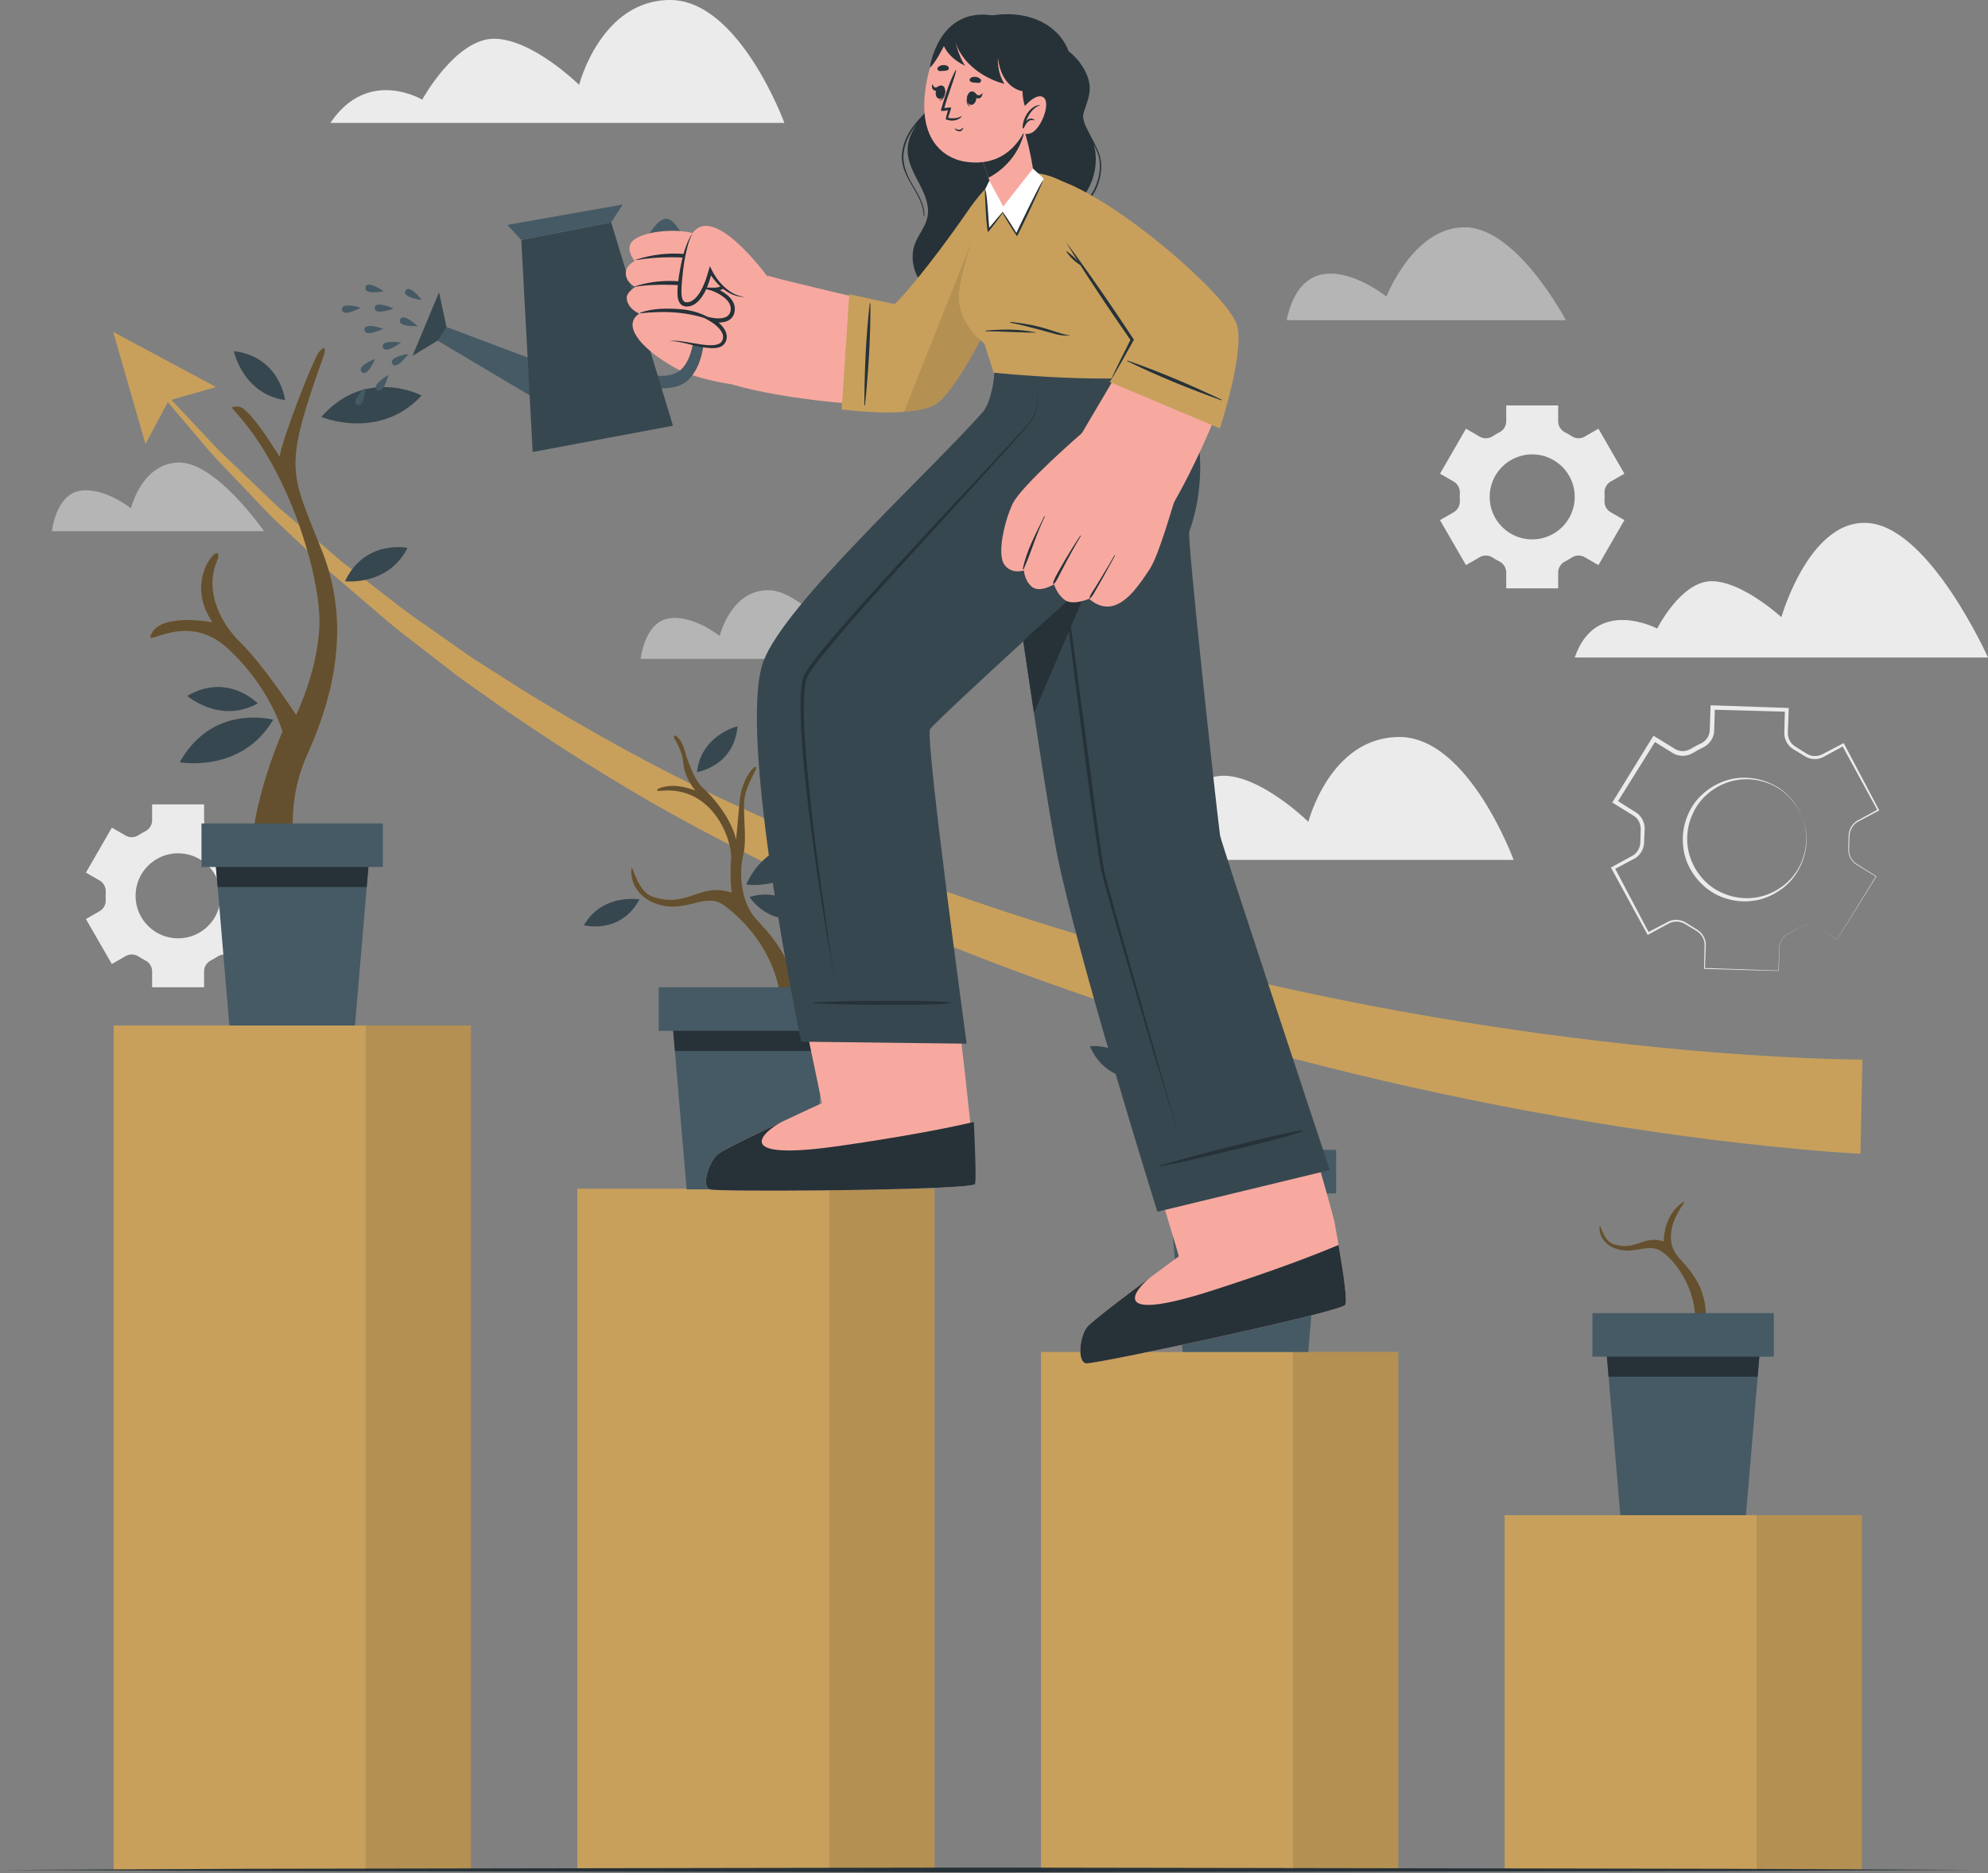 <svg width="452" height="426" viewBox="0 0 452 426" fill="none" xmlns="http://www.w3.org/2000/svg">
<rect x="0" y="0" width="452" height="426" fill="#808080" stroke="none"/>
<path d="M413.297 210.918C412.127 210.176 410.573 210.153 409.348 210.792C408.74 211.115 408.163 211.49 407.54 211.782C406.931 212.09 406.279 212.362 405.784 212.857C405.28 213.33 404.896 213.933 404.693 214.595C404.475 215.261 404.526 215.966 404.488 216.647L404.349 220.77L404.393 220.728L387.55 220.149L387.645 220.251L387.841 214.828C387.83 213.892 387.463 212.967 386.847 212.26C386.234 211.524 385.351 211.142 384.627 210.648L383.484 209.929C383.09 209.671 382.658 209.469 382.201 209.349C381.291 209.097 380.288 209.162 379.417 209.552L374.607 212.078L374.942 212.179L367.076 197.267L366.927 197.759L371.739 195.209C372.59 194.686 373.242 193.855 373.564 192.915C373.731 192.445 373.811 191.949 373.821 191.454L373.873 190.11L373.93 188.767C373.961 188.27 373.917 187.764 373.782 187.281C373.526 186.312 372.924 185.424 372.092 184.845L367.478 181.954L367.631 182.609L376.554 168.311L375.837 168.479L380.472 171.357C381.376 171.849 382.453 172.005 383.458 171.801C383.96 171.701 384.443 171.511 384.884 171.25L386.04 170.586L387.23 169.984C387.687 169.759 388.11 169.461 388.469 169.098C389.189 168.373 389.648 167.394 389.738 166.375L389.897 160.921L389.391 161.398L406.238 161.867L405.814 161.416L405.689 166.865C405.728 167.859 406.114 168.833 406.773 169.578C407.103 169.949 407.497 170.262 407.932 170.5L409.073 171.196L410.214 171.891C410.622 172.169 411.077 172.375 411.553 172.501C412.508 172.745 413.537 172.644 414.425 172.234L419.21 169.636L418.82 169.518L426.891 184.321L426.961 184.088L422.2 186.695C421.409 187.196 420.812 187.979 420.522 188.862C420.207 189.754 420.324 190.697 420.268 191.58C420.279 192.466 420.116 193.4 420.378 194.3C420.617 195.189 421.168 195.994 421.926 196.521L426.539 199.372L426.519 199.291L417.674 213.637L417.693 213.633L413.297 210.918ZM413.297 210.918L417.679 213.653L417.691 213.661L417.699 213.649L426.621 199.351L426.652 199.3L426.602 199.268L422.011 196.397C421.286 195.886 420.76 195.111 420.535 194.255C420.286 193.397 420.46 192.494 420.462 191.584C420.53 190.676 420.431 189.763 420.741 188.935C421.026 188.104 421.598 187.378 422.341 186.921L427.122 184.389L427.273 184.31L427.193 184.157L419.328 169.244L419.195 168.991L418.938 169.126L414.156 171.639C413.396 171.978 412.525 172.049 411.728 171.833C411.331 171.723 410.955 171.545 410.619 171.31L409.454 170.578L408.29 169.846C407.935 169.645 407.615 169.383 407.347 169.076C406.816 168.456 406.509 167.651 406.488 166.837L406.688 161.443L406.704 161.006L406.264 160.991L389.421 160.414L388.93 160.396L388.913 160.89L388.727 166.28C388.653 167.064 388.297 167.815 387.739 168.372C387.461 168.651 387.133 168.878 386.779 169.05L385.546 169.666L384.347 170.346C384.007 170.543 383.637 170.688 383.252 170.762C382.482 170.913 381.667 170.788 380.981 170.413L376.384 167.591L375.94 167.318L375.668 167.759L366.822 182.106L366.573 182.51L366.976 182.76L371.563 185.598C372.217 186.049 372.696 186.742 372.906 187.518C373.015 187.904 373.055 188.31 373.037 188.714L372.997 190.079L372.963 191.444C372.961 191.851 372.901 192.258 372.769 192.642C372.516 193.415 371.998 194.093 371.313 194.528L366.582 197.117L366.261 197.293L366.433 197.609L374.503 212.411L374.622 212.63L374.839 212.512L379.589 209.933C380.364 209.574 381.267 209.499 382.101 209.717C382.943 209.912 383.64 210.489 384.442 210.941C385.212 211.445 386.048 211.794 386.612 212.462C387.191 213.109 387.543 213.96 387.567 214.832L387.445 220.243L387.443 220.342L387.54 220.345L404.387 220.814L404.432 220.815L404.433 220.772L404.55 216.648C404.584 215.963 404.53 215.264 404.742 214.61C404.938 213.955 405.314 213.358 405.81 212.888C406.297 212.396 406.94 212.123 407.55 211.81C408.173 211.516 408.75 211.137 409.354 210.811C410.573 210.17 412.123 210.181 413.297 210.918Z" fill="#EBEBEB"/>
<path d="M409.825 185.957C408.526 182.594 405.952 179.678 402.612 178.197C399.322 176.678 395.402 176.401 391.931 177.686C388.485 178.94 385.442 181.542 383.915 184.972C382.339 188.36 382.176 192.379 383.49 195.908C384.879 199.381 387.588 202.356 391.04 203.829C394.465 205.309 398.459 205.392 401.877 203.989C403.572 203.279 405.157 202.297 406.469 201.019C407.791 199.751 408.829 198.212 409.548 196.544C411.04 193.225 411.136 189.33 409.825 185.957ZM409.825 185.957C411.086 189.348 410.929 193.22 409.405 196.48C407.931 199.784 405.003 202.274 401.686 203.487C398.348 204.721 394.579 204.455 391.417 202.993C388.203 201.567 385.742 198.762 384.488 195.525C383.23 192.289 383.317 188.543 384.748 185.347C386.086 182.098 388.838 179.516 392.12 178.185C395.406 176.835 399.249 176.921 402.547 178.339C405.872 179.756 408.478 182.611 409.825 185.957Z" fill="#EBEBEB"/>
<path d="M19.534 198.45L25.434 188.224L28.563 190.032C29.484 190.565 30.616 190.513 31.506 189.933C31.998 189.611 32.509 189.317 33.035 189.049C33.98 188.569 34.587 187.614 34.587 186.554V182.939H46.398V186.554C46.398 187.614 47.005 188.569 47.95 189.049C48.477 189.317 48.987 189.611 49.479 189.933C50.369 190.513 51.501 190.565 52.421 190.032L55.552 188.224L61.452 198.45L58.308 200.261C57.387 200.791 56.879 201.803 56.934 202.865C56.949 203.153 56.956 203.443 56.956 203.734C56.956 204.024 56.949 204.314 56.934 204.602C56.879 205.66 57.383 206.667 58.3 207.196L61.453 209.017L55.553 219.244L52.414 217.435C51.493 216.904 50.36 216.956 49.47 217.538C48.98 217.858 48.472 218.153 47.948 218.42C47.004 218.901 46.398 219.854 46.398 220.913V224.529H34.587V220.913C34.587 219.854 33.981 218.901 33.037 218.42C32.513 218.153 32.004 217.858 31.515 217.538C30.625 216.956 29.492 216.904 28.571 217.435L25.432 219.244L19.532 209.017L22.671 207.206C23.59 206.675 24.095 205.667 24.042 204.609C24.027 204.32 24.019 204.027 24.019 203.734C24.019 203.442 24.027 203.153 24.042 202.865C24.096 201.802 23.59 200.791 22.667 200.258L19.534 198.45ZM30.823 203.734C30.823 209.075 35.148 213.401 40.49 213.401C45.831 213.401 50.166 209.075 50.166 203.734C50.166 198.392 45.831 194.057 40.49 194.057C35.149 194.058 30.823 198.392 30.823 203.734Z" fill="#EBEBEB"/>
<path d="M327.409 107.724L333.309 97.497L336.438 99.306C337.359 99.838 338.491 99.787 339.381 99.206C339.873 98.885 340.384 98.59 340.91 98.322C341.855 97.842 342.462 96.888 342.462 95.827V92.213H354.273V95.827C354.273 96.888 354.88 97.842 355.825 98.322C356.352 98.59 356.862 98.885 357.354 99.206C358.244 99.787 359.376 99.838 360.296 99.306L363.427 97.497L369.327 107.724L366.183 109.534C365.262 110.065 364.754 111.077 364.808 112.138C364.823 112.426 364.831 112.717 364.831 113.007C364.831 113.297 364.823 113.588 364.808 113.876C364.755 114.933 365.258 115.94 366.175 116.469L369.328 118.291L363.428 128.518L360.289 126.708C359.368 126.177 358.235 126.23 357.345 126.811C356.854 127.132 356.347 127.426 355.823 127.693C354.879 128.174 354.273 129.127 354.273 130.187V133.802H342.462V130.187C342.462 129.127 341.856 128.174 340.912 127.693C340.388 127.426 339.879 127.132 339.39 126.811C338.499 126.23 337.367 126.177 336.446 126.708L333.307 128.518L327.407 118.291L330.546 116.479C331.464 115.949 331.97 114.941 331.917 113.882C331.902 113.593 331.894 113.301 331.894 113.007C331.894 112.716 331.902 112.426 331.917 112.138C331.971 111.076 331.463 110.064 330.542 109.532L327.409 107.724ZM338.698 113.007C338.698 118.348 343.023 122.674 348.365 122.674C353.706 122.674 358.041 118.348 358.041 113.007C358.041 107.666 353.706 103.33 348.365 103.33C343.024 103.331 338.698 107.667 338.698 113.007Z" fill="#EBEBEB"/>
<path d="M75.117 27.956H178.344C178.344 27.956 168.108 0 152.357 0C136.605 0 131.671 19.296 131.671 19.296C131.671 19.296 121.043 8.812 112.314 8.812C103.584 8.812 95.993 22.666 95.993 22.666C95.993 22.666 83.656 15.216 75.117 27.956Z" fill="#EBEBEB"/>
<path d="M240.921 195.563H344.148C344.148 195.563 333.913 167.607 318.162 167.607C302.41 167.607 297.476 186.903 297.476 186.903C297.476 186.903 286.848 176.42 278.118 176.42C269.389 176.42 261.798 190.273 261.798 190.273C261.798 190.273 249.46 182.824 240.921 195.563Z" fill="#EBEBEB"/>
<path opacity="0.5" d="M11.798 120.815H60.039C60.039 120.815 49.26 105.197 40.767 105.197C32.274 105.197 29.765 115.609 29.765 115.609C29.765 115.609 23.772 110.75 18.219 111.617C12.666 112.486 11.798 120.815 11.798 120.815Z" fill="#EBEBEB"/>
<path opacity="0.5" d="M145.658 149.841H193.898C193.898 149.841 183.119 134.223 174.627 134.223C166.134 134.223 163.625 144.634 163.625 144.634C163.625 144.634 157.631 139.775 152.079 140.643C146.525 141.512 145.658 149.841 145.658 149.841Z" fill="#EBEBEB"/>
<path d="M358.036 149.535H452C452 149.535 439.132 120.807 425.366 119.011C411.601 117.216 405.018 140.358 405.018 140.358C405.018 140.358 396.14 132.179 389.158 132.179C382.175 132.179 376.789 142.952 376.789 142.952C376.789 142.952 362.824 135.57 358.036 149.535Z" fill="#EBEBEB"/>
<path opacity="0.5" d="M292.534 72.81H356.008C356.008 72.81 345.105 51.997 333.276 51.694C321.447 51.391 315.229 67.445 315.229 67.445C315.229 67.445 296.83 52.679 292.534 72.81Z" fill="#EBEBEB"/>
<path d="M342.095 344.588H423.32V425.271H342.095V344.588Z" fill="#C8A05C"/>
<path opacity="0.1" d="M399.384 344.588H423.32V425.271H399.384V344.588Z" fill="black"/>
<path d="M236.681 307.463H317.906V425.268H236.681V307.463Z" fill="#C8A05C"/>
<path opacity="0.1" d="M293.97 307.463H317.906V425.268H293.97V307.463Z" fill="black"/>
<path d="M131.259 270.34H212.484V425.268H131.259V270.34Z" fill="#C8A05C"/>
<path opacity="0.1" d="M188.548 270.34H212.484V425.268H188.548V270.34Z" fill="black"/>
<path d="M25.845 233.219H107.07V425.27H25.845V233.219Z" fill="#C8A05C"/>
<path opacity="0.1" d="M83.134 233.219H107.07V425.27H83.134V233.219Z" fill="black"/>
<path d="M423.445 240.973C421.461 240.972 419.196 240.919 417.041 240.863C414.851 240.788 412.663 240.729 410.462 240.619C406.066 240.434 401.655 240.181 397.244 239.879C388.421 239.308 379.592 238.482 370.772 237.556C353.133 235.643 335.537 233.1 318.05 229.913C300.561 226.727 283.18 222.898 265.957 218.423C248.753 213.884 231.735 208.63 214.951 202.687C198.132 196.816 181.703 189.887 165.563 182.332C149.379 174.844 133.776 166.153 118.589 156.781L107.297 149.578L96.332 141.88C92.618 139.383 89.134 136.588 85.599 133.852L80.299 129.741L77.646 127.684L75.1 125.503L64.916 116.752C63.18 115.331 61.617 113.729 59.986 112.194L55.128 107.552L50.267 102.906C48.658 101.345 47.183 99.655 45.634 98.036L36.432 88.209L35.823 88.721L44.57 99.006C46.047 100.705 47.451 102.476 48.989 104.118L53.645 109.016L58.305 113.917C59.871 115.538 61.373 117.229 63.047 118.74L72.881 128.044L75.346 130.368L77.918 132.569L83.067 136.972C86.503 139.905 89.895 142.901 93.52 145.6L104.239 153.917L115.317 161.754C130.239 171.98 145.665 181.564 161.733 189.955C177.756 198.414 194.145 206.266 210.97 213.059C227.763 219.926 244.847 226.109 262.166 231.576C279.502 236.979 297.046 241.734 314.751 245.843C332.456 249.952 350.319 253.414 368.309 256.24C377.309 257.622 386.332 258.903 395.408 259.93C399.945 260.459 404.49 260.939 409.06 261.351C411.339 261.574 413.639 261.748 415.933 261.936C418.265 262.106 420.488 262.269 422.994 262.391L423.445 240.973Z" fill="#C8A05C"/>
<path d="M33.079 100.984L38.348 91.094L49.125 88.02L25.737 75.482L33.079 100.984Z" fill="#C8A05C"/>
<path d="M59.114 227.151H74.458C74.458 227.151 75.649 223.696 71.206 210.371C66.764 197.045 64.05 184.459 69.972 171.38C75.895 158.301 79.759 142.055 73.36 125.658C66.137 107.144 64.139 107.411 73.546 81.073C74.368 78.77 73.592 78.675 72.44 80.156C71.288 81.636 64.379 99.075 63.556 103.846C63.556 103.846 56.81 92.659 54.343 92.495C51.875 92.33 52.728 92.768 54.343 94.633C65.91 107.989 72.275 129.675 72.605 140.368C72.934 151.061 67.341 162.577 67.341 162.577C67.341 162.577 59.774 151.061 54.837 146.29C49.902 141.519 46.611 134.28 49.244 127.864C51.876 121.449 40.965 130.99 48.313 141.52C48.313 141.52 37.234 139.381 34.602 143.823C31.97 148.264 41.841 138.559 51.547 147.278C61.254 155.997 64.215 166.361 64.215 166.361C64.215 166.361 54.762 187.877 57.799 199.923C62.733 219.501 59.114 227.151 59.114 227.151Z" fill="#C8A05C"/>
<path opacity="0.5" d="M59.114 227.151H74.458C74.458 227.151 75.649 223.696 71.206 210.371C66.764 197.045 64.05 184.459 69.972 171.38C75.895 158.301 79.759 142.055 73.36 125.658C66.137 107.144 64.139 107.411 73.546 81.073C74.368 78.77 73.592 78.675 72.44 80.156C71.288 81.636 64.379 99.075 63.556 103.846C63.556 103.846 56.81 92.659 54.343 92.495C51.875 92.33 52.728 92.768 54.343 94.633C65.91 107.989 72.275 129.675 72.605 140.368C72.934 151.061 67.341 162.577 67.341 162.577C67.341 162.577 59.774 151.061 54.837 146.29C49.902 141.519 46.611 134.28 49.244 127.864C51.876 121.449 40.965 130.99 48.313 141.52C48.313 141.52 37.234 139.381 34.602 143.823C31.97 148.264 41.841 138.559 51.547 147.278C61.254 155.997 64.215 166.361 64.215 166.361C64.215 166.361 54.762 187.877 57.799 199.923C62.733 219.501 59.114 227.151 59.114 227.151Z" fill="black"/>
<path d="M62.109 163.685C62.109 163.685 48.339 159.879 40.872 173.362C40.872 173.362 54.91 175.937 62.109 163.685Z" fill="#37474F"/>
<path d="M95.875 89.953C95.875 89.953 83.252 83.261 73.049 94.813C73.049 94.813 86.199 100.361 95.875 89.953Z" fill="#37474F"/>
<path d="M58.609 159.97C58.609 159.97 51.758 152.867 42.577 158.26C42.577 158.26 50.021 164.727 58.609 159.97Z" fill="#37474F"/>
<path d="M64.82 91.002C64.82 91.002 63.74 81.191 53.178 79.848C53.178 79.848 55.117 89.516 64.82 91.002Z" fill="#37474F"/>
<path d="M92.664 124.598C92.664 124.598 83.004 122.572 78.442 132.193C78.442 132.193 88.234 133.359 92.664 124.598Z" fill="#37474F"/>
<path d="M84.25 191.406L83.38 201.731L80.714 233.217H52.152L49.484 201.731L48.615 191.406H84.25Z" fill="#455A64"/>
<path d="M84.25 191.406L83.38 201.731H49.484L48.615 191.406H84.25Z" fill="#263238"/>
<path d="M87.054 197.17H45.812V187.265H87.054V197.17Z" fill="#455A64"/>
<path d="M180.371 261.498H162.632C162.632 261.498 173.955 245.719 176.516 237.258C180.306 224.735 173.689 212.627 164.677 205.935C160.586 202.897 156.383 207.343 150.458 205.908C143.164 204.143 143.328 198.042 143.615 197.437C143.902 196.831 144.928 202.766 148.42 203.937C156.431 206.625 159.153 200.556 166.329 203.01C166.329 203.01 165.884 199.575 166.215 195.334C166.546 191.092 162.07 178.574 150.128 179.853C148.585 180.018 149.521 178.972 152.331 178.751C155.141 178.53 158.116 179.798 158.116 179.798C158.116 179.798 155.637 177.043 155.362 173.572C155.086 170.102 152.993 167.953 153.213 167.402C153.433 166.851 155.196 168.063 155.967 171.699C155.967 171.699 157.73 177.373 159.824 179.191C161.917 181.009 166.255 186.037 167.358 190.94C167.358 190.94 167.669 187.859 168.198 181.946C168.584 177.614 171.227 174.123 171.889 174.398C172.55 174.674 169.355 178.476 169.19 182.552C169.025 186.628 169.806 191.035 169.004 194.42C167.723 199.833 169.079 205.744 171.668 208.719C174.258 211.694 180.979 217.77 181.309 228.679C181.639 239.588 177.617 256.981 180.371 261.498Z" fill="#C8A05C"/>
<g opacity="0.5">
<path d="M180.371 261.498H162.632C162.632 261.498 173.955 245.719 176.516 237.258C180.306 224.735 173.689 212.627 164.677 205.935C160.586 202.897 156.383 207.343 150.458 205.908C143.164 204.143 143.328 198.042 143.615 197.437C143.902 196.831 144.928 202.766 148.42 203.937C156.431 206.625 159.153 200.556 166.329 203.01C166.329 203.01 165.884 199.575 166.215 195.334C166.546 191.092 162.07 178.574 150.128 179.853C148.585 180.018 149.521 178.972 152.331 178.751C155.141 178.53 158.116 179.798 158.116 179.798C158.116 179.798 155.637 177.043 155.362 173.572C155.086 170.102 152.993 167.953 153.213 167.402C153.433 166.851 155.196 168.063 155.967 171.699C155.967 171.699 157.73 177.373 159.824 179.191C161.917 181.009 166.255 186.037 167.358 190.94C167.358 190.94 167.669 187.859 168.198 181.946C168.584 177.614 171.227 174.123 171.889 174.398C172.55 174.674 169.355 178.476 169.19 182.552C169.025 186.628 169.806 191.035 169.004 194.42C167.723 199.833 169.079 205.744 171.668 208.719C174.258 211.694 180.979 217.77 181.309 228.679C181.639 239.588 177.617 256.981 180.371 261.498Z" fill="black"/>
</g>
<path d="M169.662 201.152C169.662 201.152 181.855 203.11 186.984 190.815C186.984 190.815 174.679 189.941 169.662 201.152Z" fill="#37474F"/>
<path d="M170.408 203.998C170.408 203.998 174.951 211.218 183.672 208.274C183.672 208.274 178.514 201.489 170.408 203.998Z" fill="#37474F"/>
<path d="M132.757 210.426C132.757 210.426 140.996 212.641 145.398 204.559C145.398 204.559 137.004 203.08 132.757 210.426Z" fill="#37474F"/>
<path d="M158.461 175.595C158.461 175.595 166.897 174.327 167.695 165.158C167.695 165.158 159.411 167.163 158.461 175.595Z" fill="#37474F"/>
<path d="M188.211 228.676L187.341 239.001L184.675 270.487H156.112L153.445 239.001L152.576 228.676H188.211Z" fill="#455A64"/>
<path d="M188.211 228.676L187.341 239.001H153.445L152.576 228.676H188.211Z" fill="#263238"/>
<path d="M191.015 234.439H149.773V224.535H191.015V234.439Z" fill="#455A64"/>
<path d="M289.615 295.826H275.241C275.241 295.826 284.415 283.04 286.49 276.184C289.562 266.036 284.199 256.225 276.897 250.802C273.583 248.34 270.176 251.943 265.375 250.781C259.465 249.351 259.599 244.407 259.83 243.916C260.063 243.426 260.894 248.234 263.723 249.184C270.214 251.361 272.421 246.444 278.235 248.432C278.235 248.432 278.419 245.648 278.142 242.212C277.555 234.905 271.58 229.623 271.58 229.623C271.58 229.623 269.571 227.391 269.347 224.579C269.124 221.767 267.427 220.025 267.606 219.579C267.785 219.133 269.213 220.115 269.839 223.061C269.839 223.061 271.267 227.659 272.964 229.132C274.659 230.605 278.175 234.679 279.069 238.652C279.069 238.652 280.464 250.649 282.562 253.06C284.661 255.471 290.106 260.395 290.375 269.234C290.643 278.072 287.384 292.166 289.615 295.826Z" fill="#C8A05C"/>
<g opacity="0.5">
<path d="M289.615 295.826H275.241C275.241 295.826 284.415 283.04 286.49 276.184C289.562 266.036 284.199 256.225 276.897 250.802C273.583 248.34 270.176 251.943 265.375 250.781C259.465 249.351 259.599 244.407 259.83 243.916C260.063 243.426 260.894 248.234 263.723 249.184C270.214 251.361 272.421 246.444 278.235 248.432C278.235 248.432 278.419 245.648 278.142 242.212C277.555 234.905 271.58 229.623 271.58 229.623C271.58 229.623 269.571 227.391 269.347 224.579C269.124 221.767 267.427 220.025 267.606 219.579C267.785 219.133 269.213 220.115 269.839 223.061C269.839 223.061 271.267 227.659 272.964 229.132C274.659 230.605 278.175 234.679 279.069 238.652C279.069 238.652 280.464 250.649 282.562 253.06C284.661 255.471 290.106 260.395 290.375 269.234C290.643 278.072 287.384 292.166 289.615 295.826Z" fill="black"/>
</g>
<path d="M280.662 242.371C280.662 242.371 289.194 242.369 291.344 233.42C291.344 233.42 282.854 234.174 280.662 242.371Z" fill="#37474F"/>
<path d="M247.83 237.924C247.83 237.924 250.586 245.999 259.75 245.145C259.75 245.145 256.296 237.353 247.83 237.924Z" fill="#37474F"/>
<path d="M268.841 219.799C268.841 219.799 276.593 216.237 274.812 207.207C274.812 207.207 267.412 211.434 268.841 219.799Z" fill="#37474F"/>
<path d="M300.984 265.652L300.115 275.976L297.448 307.464H268.886L266.219 275.976L265.349 265.652H300.984Z" fill="#455A64"/>
<path d="M300.984 265.652L300.115 275.976H266.219L265.349 265.652H300.984Z" fill="#263238"/>
<path d="M303.788 271.414H262.547V261.509H303.788V271.414Z" fill="#455A64"/>
<path d="M387.263 319.793H375.902C375.902 319.793 383.153 309.687 384.793 304.269C387.221 296.248 382.038 287.313 377.627 284.524C374.868 282.78 371.9 285.109 368.104 284.191C363.433 283.061 363.538 279.153 363.722 278.765C363.905 278.377 364.563 282.178 366.798 282.929C371.929 284.651 373.673 280.764 378.268 282.335C378.268 282.335 378.096 276.145 382.882 273.282C383.737 272.771 380.912 275.72 380.16 279.195C379.572 281.914 380.02 284.028 381.688 285.992C383.324 287.917 387.65 291.788 387.862 298.775C388.075 305.761 385.499 316.9 387.263 319.793Z" fill="#C8A05C"/>
<g opacity="0.5">
<path d="M387.263 319.793H375.902C375.902 319.793 383.153 309.687 384.793 304.269C387.221 296.248 382.038 287.313 377.627 284.524C374.868 282.78 371.9 285.109 368.104 284.191C363.433 283.061 363.538 279.153 363.722 278.765C363.905 278.377 364.563 282.178 366.798 282.929C371.929 284.651 373.673 280.764 378.268 282.335C378.268 282.335 378.096 276.145 382.882 273.282C383.737 272.771 380.912 275.72 380.16 279.195C379.572 281.914 380.02 284.028 381.688 285.992C383.324 287.917 387.65 291.788 387.862 298.775C388.075 305.761 385.499 316.9 387.263 319.793Z" fill="black"/>
</g>
<path d="M400.5 302.773L399.63 313.098L396.964 344.585H368.401L365.734 313.098L364.865 302.773H400.5Z" fill="#455A64"/>
<path d="M400.5 302.773L399.63 313.098H365.734L364.865 302.773H400.5Z" fill="#263238"/>
<path d="M403.304 308.537H362.062V298.632H403.304V308.537Z" fill="#455A64"/>
<path d="M449.148 425.265L393.005 425.005L336.862 424.91L224.576 424.73L112.29 424.909L56.148 425.004L0.004 425.265L56.148 425.528L112.29 425.622L224.576 425.8L336.862 425.621L393.005 425.525L449.148 425.265Z" fill="#263238"/>
<path d="M210.176 49.071C210.175 49.177 210.015 49.166 210.012 49.062C209.865 44 204.883 40.632 205.051 35.479C205.125 33.217 206.033 31.025 207.302 29.177C208.144 27.949 209.188 26.89 210.18 25.788C210.317 25.601 210.453 25.415 210.587 25.229C211.443 24.048 212.288 22.842 212.92 21.523C213.65 20 213.964 18.382 214.135 16.716C214.458 13.546 214.57 10.319 216.786 7.806C218.637 5.71 221.309 4.488 223.988 3.835C230.051 2.359 237.267 3.424 241.284 8.618C241.996 9.542 242.555 10.549 242.952 11.637C242.952 11.637 246.482 14.205 247.547 18.338C248.484 21.976 246.053 24.959 246.277 26.774C246.474 28.374 247.45 29.742 248.098 31.185C248.765 32.414 249.426 33.652 249.896 34.959C250.555 36.791 250.488 38.747 250.034 40.619C249.626 42.299 248.917 43.942 247.759 45.244C246.64 46.5 245.171 47.23 243.579 47.703C243.198 47.817 242.816 47.92 242.435 48.02C242.425 48.026 242.415 48.032 242.405 48.038C241.068 48.774 239.62 49.319 238.348 50.168C236.907 51.135 236.01 52.481 235.529 54.137C235.092 55.635 234.948 57.199 234.611 58.719C234.297 60.143 233.768 61.485 232.942 62.689C231.321 65.056 228.847 66.733 226.135 67.609C222.972 68.63 219.511 68.6 216.272 67.96C213.352 67.387 210.597 66.117 208.96 63.53C207.552 61.309 207.099 58.46 207.864 55.931C208.329 54.392 209.269 53.065 210.009 51.656C210.755 50.228 211.167 48.731 210.956 47.115C210.281 41.898 205.253 37.863 206.58 32.277C206.921 30.843 207.602 29.541 208.401 28.306C206.909 30.129 205.778 32.3 205.474 34.654C205.134 37.281 206.094 39.595 207.383 41.828C208.676 44.066 210.214 46.384 210.176 49.071ZM243.332 47.506C245.554 46.803 247.382 45.599 248.536 43.531C249.718 41.415 250.36 38.684 249.957 36.281C249.756 35.081 249.237 33.976 248.723 32.885C248.709 32.855 248.695 32.825 248.681 32.795C248.895 33.556 249.036 34.337 249.101 35.127C249.311 37.654 248.789 40.225 247.66 42.492C246.642 44.532 245.132 46.287 243.235 47.536C243.267 47.527 243.3 47.517 243.332 47.506Z" fill="#263238"/>
<path d="M231.837 50.288C227.639 71.441 216.944 89.997 210.67 91.433C201.668 93.493 177.658 90.747 166.751 87.517C163.546 86.568 171.434 61.776 174.861 62.787C179.003 64.008 203.048 69.617 203.482 69.609C204.411 69.593 218.861 50.396 222.321 45.43C228.667 36.321 234.121 38.783 231.837 50.288Z" fill="#F7A9A0"/>
<path d="M153.301 83.535C157.858 86.299 169.389 88.307 172.357 87.722C175.326 87.136 179.39 67.645 177.374 65.284C175.358 62.923 159.293 54.805 153.901 55.51C148.508 56.215 148.58 80.672 153.301 83.535Z" fill="#F7A9A0"/>
<path d="M99.821 66.481L101.883 76.016L93.789 80.927L99.821 66.481Z" fill="#37474F"/>
<path d="M122.376 82.218L128.414 94.666L99.516 77.475L101.491 74.35L122.376 82.218Z" fill="#455A64"/>
<path d="M141.405 68.8C141.405 68.8 146.374 50.839 151.201 49.766C156.037 48.688 165.45 77.354 156.575 86.33C153.736 89.215 148.073 88.112 148.073 88.112L141.405 68.8ZM154.951 83.949C161.862 76.96 154.783 52.996 151.023 53.829C147.263 54.664 143.144 70.299 143.144 70.299L148.335 85.334C148.335 85.334 152.74 86.192 154.951 83.949Z" fill="#455A64"/>
<path d="M121.11 102.798L153.008 96.819L138.957 50.568L118.525 54.583L121.11 102.798Z" fill="#37474F"/>
<path d="M138.96 50.568L141.586 46.516L115.372 51.14L118.528 54.583L138.96 50.568Z" fill="#455A64"/>
<path d="M95.898 68.228C95.898 68.228 93.116 64.51 92.201 66.094C91.288 67.678 95.898 68.228 95.898 68.228Z" fill="#455A64"/>
<path d="M94.961 74.173C94.961 74.173 91.593 70.976 90.959 72.691C90.323 74.407 94.961 74.173 94.961 74.173Z" fill="#455A64"/>
<path d="M89.477 70.162C89.477 70.162 85.26 68.217 85.211 70.045C85.16 71.874 89.477 70.162 89.477 70.162Z" fill="#455A64"/>
<path d="M87.125 74.766C87.125 74.766 82.76 73.185 82.864 75.011C82.969 76.837 87.125 74.766 87.125 74.766Z" fill="#455A64"/>
<path d="M87.242 66.237C87.242 66.237 83.448 63.561 83.067 65.351C82.687 67.14 87.242 66.237 87.242 66.237Z" fill="#455A64"/>
<path d="M82 69.98C82 69.98 77.567 68.599 77.755 70.419C77.942 72.238 82 69.98 82 69.98Z" fill="#455A64"/>
<path d="M92.836 80.492C92.836 80.492 88.242 81.174 89.202 82.731C90.161 84.288 92.836 80.492 92.836 80.492Z" fill="#455A64"/>
<path d="M83.055 88.203C83.055 88.203 79.554 91.253 81.2 92.047C82.848 92.842 83.055 88.203 83.055 88.203Z" fill="#455A64"/>
<path d="M88.289 85.283C88.289 85.283 84.266 87.603 85.73 88.698C87.194 89.795 88.289 85.283 88.289 85.283Z" fill="#455A64"/>
<path d="M91.172 77.905C91.172 77.905 86.59 77.151 87.028 78.927C87.466 80.703 91.172 77.905 91.172 77.905Z" fill="#455A64"/>
<path d="M85.289 81.607C85.289 81.607 80.958 83.282 82.236 84.59C83.515 85.898 85.289 81.607 85.289 81.607Z" fill="#455A64"/>
<path d="M162.403 56.088C163.711 58.591 160.013 58.7 160.013 58.7C160.013 58.7 165.375 59.826 165.725 62.927C166.055 65.917 161.584 65.892 161.263 65.894C161.545 65.957 166.445 67.119 166.476 70.273C166.506 73.55 162.022 72.754 161.732 72.701C161.98 72.844 165.24 74.783 164.72 77.184C163.823 81.31 155.351 76.58 152.105 77.649C152.105 77.649 153.289 83.358 153.289 83.532C153.289 83.532 145.138 79.196 143.94 74.737C143.308 72.385 145.376 71.333 145.376 71.333C145.376 71.333 142.593 70.226 142.49 67.745C142.441 66.471 144.434 65.257 144.434 65.257C144.434 65.257 142.243 64.277 142.288 62.064C142.32 60.297 144.314 59.356 144.314 59.356C144.314 59.356 142.647 57.439 143.264 55.645C144.504 52.023 159.598 50.732 162.403 56.088Z" fill="#F7A9A0"/>
<path d="M144.604 59.156C144.554 59.164 144.532 59.096 144.581 59.079C149.441 57.443 155.283 57.134 160.208 58.669C160.369 58.72 160.358 59.004 160.169 58.982C154.791 58.372 149.968 58.258 144.604 59.156Z" fill="#263238"/>
<path d="M144.353 65.231C144.295 65.24 144.278 65.144 144.338 65.125C149.354 63.466 155.944 63.3 161.411 65.737C161.599 65.821 161.683 66.085 161.461 66.004C157.701 64.659 149.177 64.397 144.353 65.231Z" fill="#263238"/>
<path d="M162.052 73.001C156.718 70.866 151.236 70.656 145.575 71.25C145.501 71.257 145.498 71.152 145.558 71.129C148.248 70.084 151.896 70.082 154.735 70.32C157.454 70.548 159.861 71.301 162.127 72.814C162.215 72.874 162.165 73.047 162.052 73.001Z" fill="#263238"/>
<path d="M160.015 58.699C161.025 59.016 162.01 59.41 162.934 59.901C163.842 60.395 164.739 61.016 165.232 61.859C165.472 62.276 165.573 62.748 165.476 63.201C165.374 63.661 165.171 64.117 164.859 64.458C164.246 65.159 163.205 65.441 162.285 65.424L159.97 65.38L162.13 66.226C163.072 66.596 164.015 67.117 164.782 67.77C165.548 68.419 166.139 69.269 166.148 70.18C166.176 71.131 165.679 71.927 164.779 72.195C163.901 72.497 162.808 72.449 161.846 72.254L159.157 71.711L161.51 73.097C162.148 73.473 162.782 73.955 163.307 74.489C163.827 75.024 164.266 75.652 164.378 76.314C164.492 76.962 164.251 77.68 163.729 78.033C163.186 78.412 162.388 78.502 161.625 78.512C160.066 78.513 158.487 78.179 156.905 77.927C156.113 77.794 155.317 77.659 154.516 77.564C153.721 77.483 152.882 77.389 152.11 77.649C152.9 77.472 153.701 77.653 154.482 77.784C155.265 77.939 156.043 78.132 156.823 78.326C158.381 78.711 159.955 79.083 161.613 79.175C162.434 79.192 163.326 79.182 164.154 78.681C165.005 78.159 165.364 77.101 165.209 76.181C165.056 75.243 164.516 74.498 163.941 73.88C163.346 73.262 162.7 72.752 161.963 72.301L161.628 73.144C162.764 73.383 163.907 73.477 165.094 73.109C165.676 72.924 166.258 72.531 166.612 71.968C166.969 71.403 167.094 70.772 167.077 70.151C167.033 68.858 166.215 67.809 165.349 67.099C164.455 66.369 163.475 65.848 162.405 65.446L162.249 66.248C163.42 66.23 164.598 65.827 165.37 64.887C165.746 64.42 165.956 63.867 166.052 63.292C166.15 62.699 165.981 62.075 165.669 61.595C165.021 60.625 164.022 60.095 163.061 59.648C162.079 59.215 161.055 58.904 160.015 58.699Z" fill="#263238"/>
<path d="M174.883 63.417C174.883 63.417 161.725 45.027 157.057 53.691C155.67 56.267 153.046 68.496 155.493 69.07C158.651 69.812 160.699 64.912 161.496 61.632C161.496 61.632 165.091 68.517 170.632 67.443C174.106 66.77 174.883 63.417 174.883 63.417Z" fill="#F7A9A0"/>
<path d="M157.495 52.996C156.793 53.912 156.352 54.999 155.947 56.075C155.544 57.158 155.246 58.276 154.993 59.401C154.515 61.664 154.109 63.914 154.027 66.269C154.015 66.86 154.028 67.461 154.195 68.1C154.279 68.415 154.42 68.757 154.66 69.041C154.777 69.186 154.895 69.3 155.092 69.428C155.27 69.531 155.446 69.606 155.624 69.642C156.338 69.82 157.037 69.649 157.622 69.36C158.2 69.048 158.673 68.624 159.083 68.164C159.894 67.234 160.435 66.16 160.866 65.069C161.309 63.979 161.614 62.854 161.889 61.727L161.142 61.808C161.589 62.603 162.098 63.304 162.667 63.98C163.233 64.651 163.864 65.269 164.557 65.813C165.254 66.35 166.027 66.79 166.847 67.099C167.664 67.415 168.537 67.568 169.398 67.553C168.544 67.451 167.717 67.213 166.957 66.843C166.194 66.477 165.51 65.975 164.88 65.423C164.25 64.868 163.682 64.243 163.177 63.573C162.675 62.906 162.214 62.18 161.859 61.454L161.408 60.53L161.112 61.535C160.794 62.617 160.481 63.704 160.026 64.722C159.586 65.739 159.08 66.744 158.367 67.532C157.683 68.304 156.713 68.927 155.853 68.715C155.083 68.595 154.933 67.347 154.935 66.274C154.93 65.165 155.041 64.031 155.153 62.901C155.267 61.769 155.397 60.637 155.583 59.517C155.998 57.293 156.405 55.017 157.495 52.996Z" fill="#263238"/>
<path d="M193.095 66.904L191.36 93.118C191.36 93.118 208.628 95.448 213.395 91.489C218.162 87.53 229.163 68.108 231.851 52.726C234.538 37.344 228.996 34.998 219.984 48.057C210.972 61.117 203.79 69.154 203.357 69.131C202.922 69.11 193.095 66.904 193.095 66.904Z" fill="#C8A05C"/>
<path d="M197.744 69.004C197.754 68.919 197.893 68.93 197.894 69.014C197.949 76.719 197.453 84.452 196.669 92.114C196.66 92.199 196.519 92.188 196.519 92.103C196.549 84.402 196.876 76.659 197.744 69.004Z" fill="#263238"/>
<path opacity="0.1" d="M205.533 93.674C208.813 93.437 211.795 92.813 213.393 91.487C218.157 87.526 229.161 68.113 231.848 52.721C233.794 41.602 231.442 37.299 226.583 40.7L205.533 93.674Z" fill="black"/>
<path d="M246.97 310.053C249.028 310.291 303.995 298.576 305.802 296.8C306.501 296.137 305.261 288.027 303.481 278.272C303.461 278.171 303.441 278.069 303.422 277.967C303.06 275.956 293.38 242.314 293.38 242.314L257.552 250.754L267.875 285.131L268.018 285.729C268.018 285.729 248.984 299.625 247.2 301.788C245.433 303.94 244.913 309.824 246.97 310.053Z" fill="#F7A9A0"/>
<path d="M304.345 283.125C305.629 290.6 306.384 296.251 305.799 296.802C303.99 298.58 249.026 310.295 246.966 310.055C244.907 309.824 245.429 303.943 247.2 301.787C248.285 300.473 255.776 294.8 261.468 290.56C257.654 293.647 252.169 301.033 275.695 293.474C290.211 288.809 299.281 285.273 304.345 283.125Z" fill="#263238"/>
<path d="M226.157 84.746C226.157 84.746 223.087 111.022 228.51 117.007C228.51 117.007 236.849 176.545 240.284 193.977C244.818 216.988 263.146 275.579 263.146 275.579L302.344 266.097C302.344 266.097 277.581 191.461 277.389 189.961C276.296 181.451 269.885 122.392 270.401 120.934C277.074 102.103 268.18 84.747 268.18 84.747H226.157V84.746Z" fill="#37474F"/>
<path d="M263.865 265.039C269.324 263.53 267.731 263.862 273.212 262.434C275.894 261.736 293.523 257.165 296.171 257.09C296.23 257.089 296.26 257.211 296.207 257.237C293.828 258.404 276.1 262.57 273.401 263.201C267.886 264.49 269.45 264.041 263.917 265.25C263.812 265.272 263.762 265.068 263.865 265.039Z" fill="#263238"/>
<path d="M268.062 258.547L256.194 216.758L253.258 206.303L251.83 201.068C251.343 199.32 250.923 197.583 250.672 195.803C249.616 188.649 248.697 181.464 247.756 174.286L241.984 131.229L240.537 120.464L239.796 115.083C239.66 114.177 239.56 113.313 239.393 112.371C239.302 111.865 239.255 111.547 239.24 111.068L239.192 109.718C239.044 102.486 239.092 95.242 239.115 88.002C238.962 95.242 238.782 102.478 238.799 109.726C238.806 110.18 238.807 110.632 238.833 111.09C238.829 111.517 238.932 112.095 238.992 112.48C239.132 113.323 239.241 114.257 239.367 115.142L240.073 120.525L241.452 131.298L246.96 174.391C247.946 181.566 248.909 188.74 250.012 195.906C250.279 197.712 250.722 199.494 251.218 201.231L252.68 206.464L255.683 216.903L261.785 237.751L268.062 258.547Z" fill="#263238"/>
<path d="M228.527 117.008C228.527 117.008 231.805 140.415 235.093 162.161L268.195 84.752H226.17C226.17 84.752 223.106 111.019 228.527 117.008Z" fill="#263238"/>
<path d="M161.378 270.493C163.346 271.139 219.546 270.699 221.674 269.322C222.491 268.813 216.449 218.883 216.449 218.883L180.537 220.432L186.882 250.89C186.882 250.89 165.445 260.68 163.264 262.441C161.1 264.195 159.409 269.855 161.378 270.493Z" fill="#F7A9A0"/>
<path d="M161.372 270.493C162.239 270.777 173.571 270.851 186.191 270.731C187.019 270.72 187.858 270.709 188.697 270.7C190.85 270.684 193.025 270.648 195.179 270.613C196.018 270.594 196.857 270.573 197.686 270.563L197.724 270.566C198.553 270.546 199.383 270.525 200.193 270.512C201.45 270.492 202.68 270.461 203.88 270.427C204.661 270.403 205.432 270.378 206.183 270.362L206.212 270.364C206.964 270.339 207.705 270.312 208.418 270.293L208.447 270.295C209.53 270.263 210.564 270.227 211.551 270.179C212.215 270.157 212.869 270.134 213.495 270.1C214.717 270.048 215.831 269.988 216.82 269.921C217.318 269.897 217.788 269.861 218.219 269.823C219.295 269.742 220.159 269.656 220.75 269.56C221.232 269.486 221.55 269.401 221.672 269.322C221.957 269.148 221.774 263.067 221.425 255.163C216 256.434 206.074 258.425 190.895 260.607C165.938 264.198 173.376 257.486 177.614 255.208C177.654 255.181 177.695 255.165 177.736 255.139C177.474 255.257 177.202 255.384 176.941 255.513C176.9 255.53 176.851 255.546 176.81 255.571C176.327 255.801 175.844 256.03 175.36 256.26C174.836 256.507 174.302 256.762 173.778 257.018C172.902 257.434 172.026 257.851 171.189 258.27C170.344 258.67 169.536 259.071 168.769 259.456C168.315 259.687 167.87 259.91 167.447 260.115C167.235 260.216 167.033 260.33 166.831 260.433C166.559 260.57 166.286 260.707 166.033 260.845C165.468 261.138 164.972 261.404 164.546 261.648C164.446 261.699 164.345 261.75 164.253 261.813C163.796 262.073 163.46 262.294 163.264 262.446C161.098 264.192 159.411 269.85 161.372 270.493Z" fill="#263238"/>
<path d="M182.157 236.903L219.786 237.359C219.786 237.359 210.466 169.122 211.434 165.891C211.814 164.628 257.454 123.232 257.454 123.232C273.824 107.096 268.187 84.746 268.187 84.746H226.164C226.164 84.746 225.6 91.31 223.39 93.789C210.751 107.969 178.537 137.301 173.603 150.332C167.41 166.688 182.157 236.903 182.157 236.903Z" fill="#37474F"/>
<path d="M268.069 99.231C267.924 101.738 267.488 104.215 266.695 106.58C265.947 108.956 264.942 111.245 263.741 113.423C261.336 117.776 258.291 121.772 254.807 125.327C251.382 128.96 247.641 132.308 243.929 135.675C242.068 137.355 240.187 139.016 238.294 140.662L232.624 145.622C234.665 144.155 236.642 142.605 238.631 141.067C240.594 139.5 242.539 137.907 244.471 136.298C248.306 133.046 252.056 129.686 255.579 126.066C259.051 122.394 262.169 118.332 264.464 113.803C266.732 109.294 268.267 104.283 268.069 99.231Z" fill="#263238"/>
<path d="M235.915 88C235.985 89.614 235.89 91.241 235.561 92.819C235.383 93.595 235.178 94.403 234.787 95.078C234.325 95.729 233.783 96.335 233.258 96.946C231.124 99.371 228.913 101.732 226.709 104.098L213.471 118.282C209.049 123.002 204.676 127.769 200.323 132.556C195.982 137.354 191.65 142.161 187.51 147.148C186.481 148.402 185.471 149.67 184.507 150.986C184.028 151.647 183.557 152.313 183.136 153.036C182.928 153.383 182.719 153.803 182.606 154.225C182.489 154.634 182.406 155.045 182.341 155.453C181.872 158.727 182.002 161.976 182.126 165.215C182.449 171.692 183.112 178.136 183.908 184.558C185.496 197.403 187.518 210.187 189.789 222.922C188.781 216.533 187.85 210.132 186.976 203.725C186.082 197.321 185.242 190.909 184.521 184.485C183.822 178.061 183.139 171.629 182.855 165.183C182.743 161.97 182.633 158.715 183.097 155.578C183.16 155.189 183.24 154.806 183.347 154.437C183.445 154.078 183.602 153.769 183.808 153.423C184.202 152.75 184.668 152.094 185.139 151.448C186.092 150.159 187.103 148.902 188.129 147.657C196.384 137.727 205.226 128.268 213.923 118.698L226.997 104.36C229.154 101.95 231.317 99.544 233.407 97.071C233.922 96.447 234.449 95.834 234.91 95.156C235.314 94.424 235.491 93.628 235.659 92.836C235.956 91.243 236.017 89.612 235.915 88Z" fill="#263238"/>
<path d="M185.073 227.96C190.333 227.806 188.823 227.745 194.084 227.674C196.659 227.639 213.577 227.431 215.983 227.993C216.037 228.006 216.037 228.133 215.983 228.144C213.577 228.707 196.659 228.499 194.084 228.464C188.823 228.392 190.333 228.332 185.073 228.176C184.975 228.174 184.975 227.963 185.073 227.96Z" fill="#263238"/>
<path d="M223.826 78.137L225.913 84.75C225.913 84.75 254.276 87.764 268.07 84.75C268.07 84.75 258.339 51.04 242.388 41.725C234.41 37.066 227.535 39.709 224.452 45.626C223.672 47.123 218.016 61.512 218.016 67.55C218.016 73.983 223.826 78.137 223.826 78.137Z" fill="#C8A05C"/>
<path d="M229.806 73.215C232.077 73.469 234.356 73.801 236.568 74.388C237.668 74.681 238.748 75.022 239.826 75.388C240.363 75.57 240.903 75.734 241.446 75.895C242.004 76.06 242.603 76.215 243.188 76.239C243.241 76.241 243.239 76.319 243.186 76.32C242.617 76.331 242.073 76.339 241.506 76.274C240.968 76.212 240.433 76.092 239.907 75.958C238.789 75.672 237.683 75.334 236.567 75.038C234.315 74.438 232.065 73.839 229.775 73.403C229.67 73.384 229.698 73.204 229.806 73.215Z" fill="#263238"/>
<path d="M224.159 75.187C226.03 75.013 227.938 74.925 229.818 74.964C230.764 74.983 231.701 75.058 232.641 75.157C233.09 75.204 233.538 75.26 233.986 75.321C234.477 75.388 234.962 75.521 235.454 75.581C235.506 75.588 235.505 75.668 235.452 75.662C234.986 75.62 234.511 75.655 234.042 75.64C233.572 75.625 233.102 75.606 232.632 75.59C231.689 75.559 230.748 75.538 229.806 75.498C227.92 75.417 226.042 75.356 224.156 75.341C224.053 75.341 224.063 75.197 224.159 75.187Z" fill="#263238"/>
<path d="M243.823 42.726C263.174 54.074 280.988 68.589 281.263 75.449C281.632 84.677 272.532 104.509 266.855 114.367C265.187 117.262 242.908 103.829 244.688 100.731C246.838 96.987 258.273 77.792 258.367 77.369C258.567 76.461 243.581 55.45 239.879 50.517C233.696 42.276 235.235 37.69 243.823 42.726Z" fill="#F7A9A0"/>
<path d="M228.417 128.492C230.092 130.696 232.789 129.726 232.789 129.726C232.789 129.726 232.928 131.932 234.502 133.358C236.304 134.992 239.656 132.882 239.656 132.882C239.656 132.882 240.259 135.086 242.073 136.425C243.955 137.815 247.64 136.168 247.64 136.168C247.64 136.168 249.33 137.913 251.727 137.946C255.827 138.001 259.218 132.737 261.409 129.412C263.599 126.088 266.697 114.605 267.508 112.477L246.29 98.238C246.29 98.238 232.229 110.353 230.209 114.629C228.508 118.23 226.535 126.018 228.417 128.492Z" fill="#F7A9A0"/>
<path d="M232.551 129.349C233.441 125.087 235.544 121.319 237.428 117.439C237.47 117.352 237.605 117.42 237.562 117.505C235.642 121.342 234.51 125.51 232.747 129.415C232.699 129.524 232.527 129.465 232.551 129.349Z" fill="#263238"/>
<path d="M239.429 132.627C239.659 131.668 240.205 130.789 240.676 129.932C241.182 129.01 241.704 128.097 242.241 127.192C243.315 125.381 244.43 123.593 245.598 121.839C245.649 121.761 245.781 121.821 245.731 121.906C244.664 123.714 243.624 125.537 242.633 127.388C242.137 128.315 241.649 129.246 241.168 130.179C240.721 131.048 240.32 132.001 239.687 132.754C239.594 132.866 239.394 132.771 239.429 132.627Z" fill="#263238"/>
<path d="M247.688 136.088C247.855 135.248 248.494 134.441 248.94 133.723C249.447 132.908 249.948 132.089 250.447 131.269C251.442 129.628 252.435 127.985 253.372 126.31C253.419 126.226 253.552 126.293 253.506 126.376C252.562 128.084 251.643 129.803 250.684 131.502C250.214 132.337 249.738 133.168 249.259 133.997C248.85 134.702 248.421 135.629 247.769 136.143C247.732 136.171 247.679 136.131 247.688 136.088Z" fill="#263238"/>
<path d="M252.319 86.889L277.358 97.43C277.358 97.43 283.297 79.369 281.11 73.571C278.924 67.773 261.147 51.631 247.486 44.071C233.823 36.51 232.147 41.167 241.551 53.948C250.954 66.729 257.578 76.865 257.415 77.268C257.252 77.671 252.319 86.889 252.319 86.889Z" fill="#C8A05C"/>
<path d="M256.313 82.142C256.236 82.105 256.292 81.976 256.374 82.004C263.652 84.532 270.773 87.588 277.729 90.893C277.806 90.93 277.749 91.059 277.668 91.03C270.422 88.425 263.236 85.524 256.313 82.142Z" fill="#263238"/>
<path d="M252.318 86.894C253.253 85.336 254.154 83.759 255.056 82.183L257.715 77.431L257.812 77.257L257.697 77.083L253.976 71.501C252.741 69.635 251.448 67.811 250.187 65.964C248.93 64.115 247.629 62.296 246.33 60.476C245.04 58.651 243.71 56.853 242.367 55.066C243.532 56.981 244.711 58.884 245.928 60.759C247.136 62.641 248.344 64.522 249.595 66.375C250.842 68.229 252.057 70.105 253.329 71.942L257.132 77.462L257.114 77.114L254.677 81.983C253.878 83.613 253.081 85.245 252.318 86.894Z" fill="#263238"/>
<path d="M245.945 60.454C245.469 59.749 244.893 59.16 244.3 58.589C243.695 58.029 243.069 57.507 242.364 57.037C242.555 57.421 242.814 57.754 243.079 58.075C243.341 58.401 243.636 58.692 243.933 58.98C244.546 59.538 245.191 60.061 245.945 60.454Z" fill="#263238"/>
<path d="M235.131 40.59C235.028 41.531 231.385 48 227.18 48.314C225.81 48.414 224.932 40.962 224.932 40.962L224.742 40.426L222.081 32.932L230.424 26.023L231.638 25.096C231.638 25.096 232.231 27.194 232.943 29.815C232.976 29.937 233.011 30.058 233.045 30.187C233.089 30.335 233.133 30.473 233.167 30.613C233.279 31.003 233.39 31.401 233.494 31.802C233.573 32.105 233.652 32.401 233.725 32.722C233.807 33.043 233.877 33.356 233.959 33.678C234.687 36.861 235.168 40.192 235.131 40.59Z" fill="#F7A9A0"/>
<path d="M232.945 29.817C231.485 36.218 226.891 39.314 224.744 40.43L222.083 32.936L230.426 26.027L231.641 25.1C231.641 25.098 232.233 27.196 232.945 29.817Z" fill="#263238"/>
<path d="M210.502 19.653C208.351 33.445 216.368 36.291 219.343 36.751C222.044 37.169 231.29 38.249 234.855 24.754C238.419 11.258 232.687 5.898 226.562 4.615C220.438 3.333 212.653 5.862 210.502 19.653Z" fill="#F7A9A0"/>
<path d="M213.646 16.16C213.975 16.173 214.281 16.13 214.609 16.11C214.978 16.086 215.274 16.105 215.58 15.871C215.744 15.744 215.781 15.442 215.674 15.272C215.424 14.873 214.964 14.79 214.519 14.8C214.036 14.81 213.665 14.942 213.298 15.256C212.942 15.56 213.211 16.143 213.646 16.16Z" fill="#263238"/>
<path d="M222.54 18.852C222.21 18.858 221.905 18.81 221.578 18.783C221.209 18.752 220.913 18.766 220.611 18.526C220.449 18.398 220.419 18.094 220.529 17.925C220.786 17.531 221.247 17.457 221.693 17.475C222.176 17.495 222.543 17.635 222.904 17.955C223.254 18.265 222.975 18.843 222.54 18.852Z" fill="#263238"/>
<path d="M220.026 21.617C220.04 21.583 220.092 21.675 220.083 21.712C219.884 22.642 219.813 23.74 220.604 24.204C220.629 24.218 220.617 24.265 220.587 24.254C219.58 23.922 219.689 22.465 220.026 21.617Z" fill="#263238"/>
<path d="M221.039 20.791C222.563 20.949 222.137 23.987 220.724 23.841C219.333 23.697 219.761 20.659 221.039 20.791Z" fill="#263238"/>
<path d="M221.619 21.037C221.86 21.246 222.077 21.586 222.392 21.663C222.758 21.751 223.081 21.473 223.366 21.201C223.396 21.173 223.419 21.203 223.413 21.243C223.34 21.826 223.032 22.392 222.396 22.391C221.815 22.39 221.479 21.817 221.416 21.212C221.406 21.099 221.522 20.952 221.619 21.037Z" fill="#263238"/>
<path d="M214.892 20.563C214.889 20.526 214.812 20.597 214.808 20.637C214.713 21.583 214.444 22.651 213.55 22.85C213.523 22.856 213.519 22.904 213.551 22.904C214.611 22.896 214.953 21.474 214.892 20.563Z" fill="#263238"/>
<path d="M214.184 19.47C212.683 19.154 212.162 22.177 213.551 22.47C214.919 22.758 215.441 19.735 214.184 19.47Z" fill="#263238"/>
<path d="M213.515 19.56C213.249 19.679 212.962 19.93 212.673 19.899C212.339 19.864 212.151 19.494 211.994 19.144C211.978 19.107 211.949 19.129 211.942 19.168C211.826 19.744 211.913 20.378 212.449 20.586C212.938 20.774 213.395 20.342 213.633 19.791C213.677 19.689 213.623 19.512 213.515 19.56Z" fill="#263238"/>
<path d="M218.94 29.053C218.693 29.253 218.438 29.537 218.092 29.533C217.76 29.53 217.388 29.344 217.098 29.198C217.069 29.183 217.035 29.212 217.052 29.242C217.263 29.629 217.759 29.906 218.204 29.87C218.639 29.836 218.887 29.486 219.028 29.104C219.047 29.051 218.977 29.024 218.94 29.053Z" fill="#263238"/>
<path d="M215.538 25.056C215.538 25.056 215.13 26.43 215.03 27.092C215.021 27.154 215.176 27.208 215.399 27.255C215.409 27.26 215.415 27.264 215.425 27.259C216.566 27.62 217.804 27.396 218.66 26.55C218.716 26.492 218.642 26.412 218.575 26.443C217.605 26.951 216.615 26.969 215.576 26.827C215.558 26.637 216.354 24.498 216.25 24.475C215.893 24.388 215.142 24.526 214.694 24.586C215.461 21.7 216.685 18.961 217.406 16.076C217.429 15.973 217.285 15.919 217.24 16.008C215.754 18.788 214.798 22.089 213.929 25.049C213.818 25.418 215.257 25.128 215.538 25.056Z" fill="#263238"/>
<path d="M234.85 25.83C232.47 25.745 232.488 20.736 232.488 20.736C232.488 20.736 227.691 20.208 226.888 13.132C226.888 13.132 226.629 16.353 228.366 19.074C228.366 19.074 220.012 17.221 217.251 9.742C217.251 9.742 218.264 13.508 219.451 14.94C219.451 14.94 216.016 13.55 214.613 10.474C214.613 10.474 212.671 14.391 211.403 15.39C211.403 15.39 213.426 0.635 226.955 3.758C226.955 3.758 235.472 5.299 237.786 12.441C240.099 19.584 234.85 25.83 234.85 25.83Z" fill="#263238"/>
<path d="M232.062 25.255C232.062 25.255 235.196 20.961 237.151 22.087C239.106 23.212 236.688 29.48 234.35 30.298C232.013 31.115 231.214 28.965 231.214 28.965L232.062 25.255Z" fill="#F7A9A0"/>
<path d="M236.413 23.865C236.451 23.863 236.457 23.916 236.424 23.927C234.784 24.554 233.897 26.045 233.265 27.598C233.761 27.005 234.426 26.688 235.221 27.28C235.263 27.311 235.221 27.377 235.175 27.366C234.512 27.21 234.027 27.316 233.567 27.841C233.24 28.212 233.013 28.686 232.776 29.118C232.697 29.261 232.435 29.179 232.494 29.012C232.499 29 232.504 28.987 232.508 28.974C232.51 26.9 234.182 24.029 236.413 23.865Z" fill="#263238"/>
<path d="M224.94 41.102L228.095 46.966L234.854 38.34L237.297 40.591C237.297 40.591 231.216 53.772 231.107 53.221L227.982 48.212L224.742 52.304L224.001 43.025L224.94 41.102Z" fill="white"/>
<path d="M224.122 47.735C224.051 46.199 223.936 44.654 223.936 43.116C223.936 43.061 224.018 43.028 224.038 43.09C224.508 44.529 224.748 50.405 224.912 51.802C224.917 51.797 224.922 51.79 224.926 51.784C225.061 51.607 227.949 48.164 227.987 48.209C228.63 48.988 230.92 52.634 231.086 52.971C232.047 50.877 235.772 43.241 236.961 41.231C236.995 41.173 237.083 41.207 237.058 41.273C236.247 43.461 231.337 53.732 231.242 53.716C231.186 53.772 228.345 49.282 227.967 48.417C227.495 49.149 224.621 52.992 224.584 52.767C224.339 51.245 224.192 49.274 224.122 47.735Z" fill="#263238"/>
</svg>
